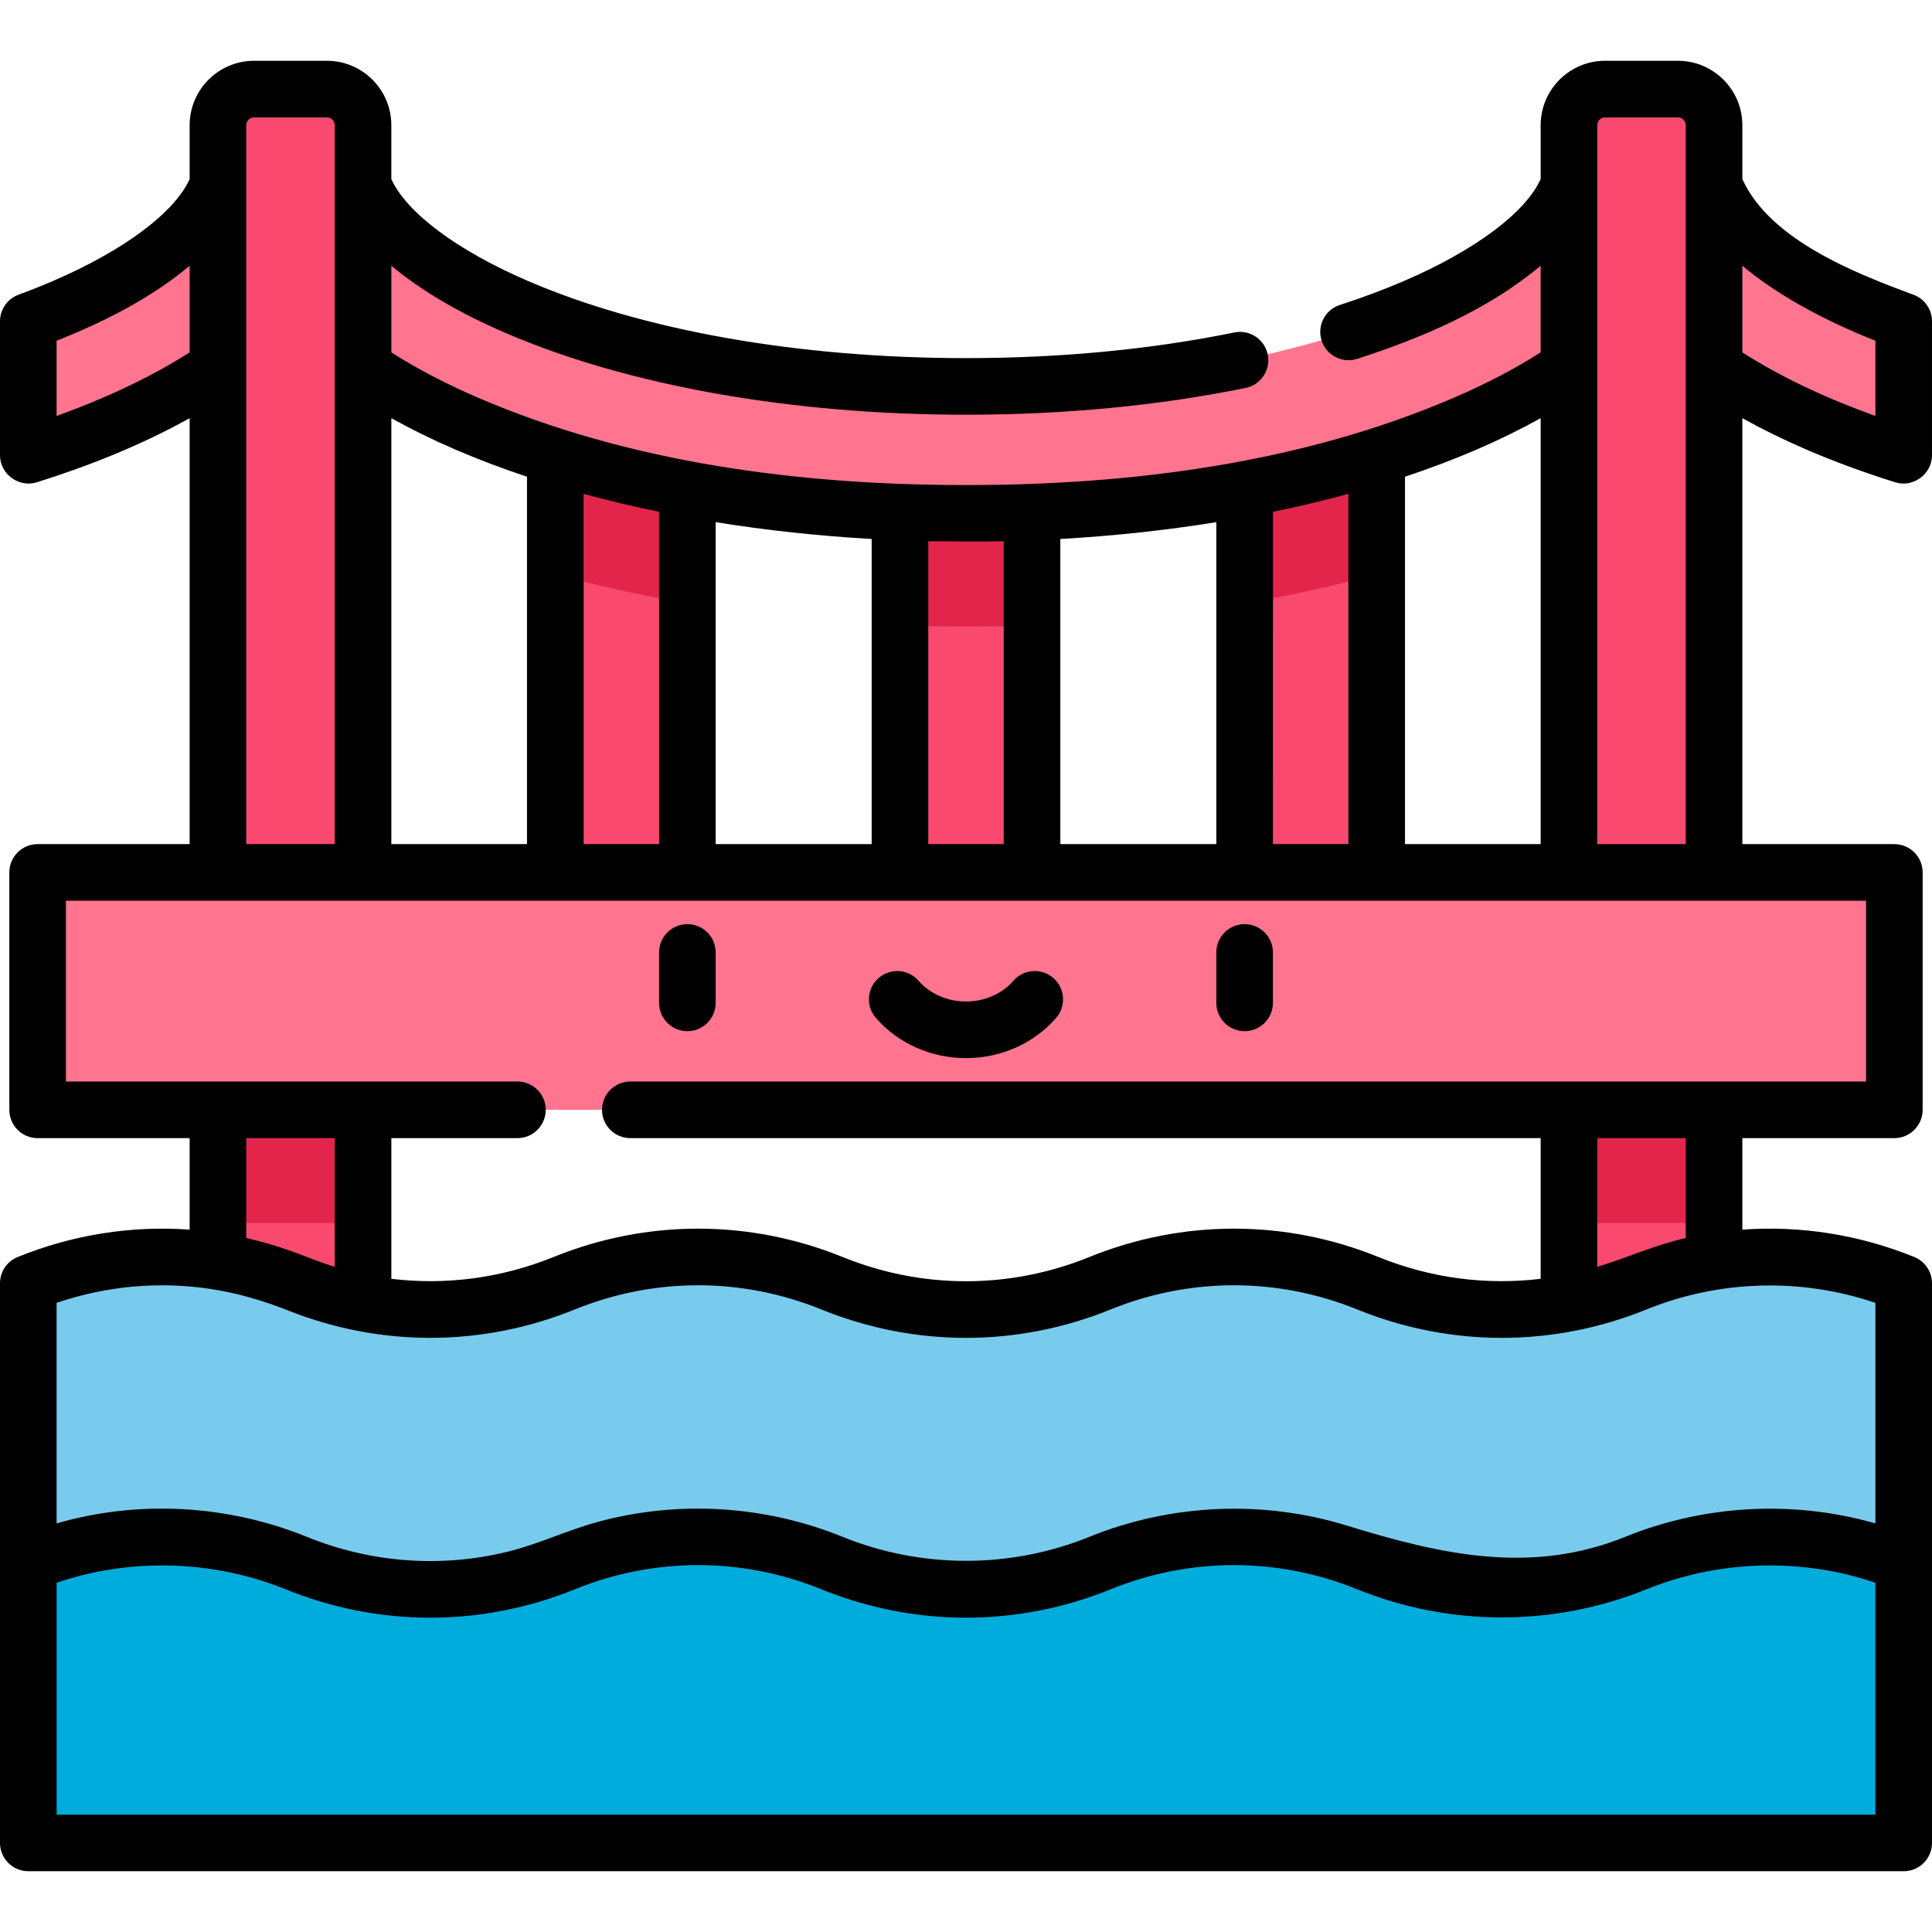 <svg id="Capa_1" enable-background="new 0 0 512 512" height="512" viewBox="0 0 512 512" width="512" xmlns="http://www.w3.org/2000/svg"><g fill="#f9496e"><path d="m238.5 120.658h35v135.242h-35z"/><path d="m147.162 100.658h35v155.242h-35z"/><path d="m329.838 100.658h35v155.242h-35z"/></g><path d="m329.838 159.92c12.137-2.088 23.852-4.692 35-7.789v-51.473h-35z" fill="#e3254c"/><path d="m238.5 165.711c5.796.22 11.632.338 17.5.338s11.704-.118 17.5-.338v-45.053h-35z" fill="#e3254c"/><path d="m147.162 152.13c11.148 3.097 22.863 5.701 35 7.789v-59.262h-35z" fill="#e3254c"/><path d="m416.98 42.62c0 12.937-15.668 27.412-41.911 38.719-31.527 13.584-73.814 21.064-119.069 21.064s-87.542-7.481-119.069-21.064c-26.244-11.307-41.911-25.781-41.911-38.719h-33.646c0 27.601 22.105 52.325 62.244 69.619 35.638 15.354 82.652 23.81 132.383 23.81s96.745-8.456 132.383-23.81c40.139-17.294 62.244-42.018 62.244-69.619z" fill="#ff748f"/><path d="m58.948 42.62c0 12.937-15.668 27.412-41.911 38.719-3.078 1.326-6.261 2.592-9.537 3.8v35.518c8.029-2.52 15.673-5.327 22.85-8.419 40.139-17.293 62.244-42.017 62.244-69.618z" fill="#ff748f"/><path d="m453.052 42.62c0 12.937 15.668 27.412 41.911 38.719 3.078 1.326 6.261 2.592 9.537 3.8v35.518c-8.029-2.52-15.673-5.327-22.85-8.419-40.139-17.294-62.244-42.018-62.244-69.619h33.646z" fill="#ff748f"/><path d="m86.637 23.608h-19.307c-5.287 0-9.573 4.286-9.573 9.572v324.806h38.453v-324.805c0-5.287-4.286-9.573-9.573-9.573z" fill="#f9496e"/><path d="m425.363 23.608h19.308c5.287 0 9.573 4.286 9.573 9.572v324.806h-38.454v-324.805c0-5.287 4.286-9.573 9.573-9.573z" fill="#f9496e"/><path d="m7.5 340.073c22.765-9.239 48.235-9.239 71 0 22.765 9.239 48.235 9.239 71 0 22.765-9.239 48.235-9.239 71 0 22.765 9.239 48.235 9.239 71 0 22.765-9.239 48.235-9.239 71 0 22.765 9.239 48.235 9.239 71 0 22.765-9.239 48.235-9.239 71 0v74.159l-248.5 33.615-248.5-33.615z" fill="#78cbec"/><path d="m7.5 488.392h497v-74.159c-22.765-9.239-48.235-9.239-71 0-22.765 9.239-48.235 9.239-71 0-22.765-9.239-48.235-9.239-71 0-22.765 9.239-48.235 9.239-71 0-22.765-9.239-48.235-9.239-71 0-22.765 9.239-48.235 9.239-71 0-22.765-9.239-48.235-9.239-71 0z" fill="#00acdc"/><path d="m415.79 271.2h38.453v52.913h-38.453z" fill="#e3254c"/><path d="m57.757 271.2h38.453v52.913h-38.453z" fill="#e3254c"/><path d="m9.974 231.2h492.052v62.912h-492.052z" fill="#ff748f"/><path d="m182.162 244.909c-4.142 0-7.5 3.358-7.5 7.5v13.363c0 4.142 3.358 7.5 7.5 7.5s7.5-3.358 7.5-7.5v-13.363c0-4.142-3.358-7.5-7.5-7.5z"/><path d="m329.838 244.909c-4.142 0-7.5 3.358-7.5 7.5v13.363c0 4.142 3.358 7.5 7.5 7.5s7.5-3.358 7.5-7.5v-13.363c0-4.142-3.358-7.5-7.5-7.5z"/><path d="m279.16 259.195c-3.118-2.725-7.856-2.409-10.583.711-3.055 3.495-7.639 5.499-12.577 5.499s-9.522-2.004-12.577-5.499c-2.726-3.12-7.465-3.438-10.583-.711-3.119 2.726-3.438 7.464-.711 10.583 5.903 6.754 14.604 10.628 23.871 10.628s17.967-3.874 23.871-10.627c2.726-3.119 2.408-7.858-.711-10.584z"/><path d="m507.096 78.103c-15.334-5.658-38.059-14.506-45.353-30.644v-14.278c0-9.414-7.659-17.073-17.073-17.073h-19.308c-9.414 0-17.072 7.659-17.072 17.073v14.278c-4.018 8.889-17.39 18.892-36.188 26.992-5.273 2.272-11.005 4.417-17.037 6.374-3.94 1.278-6.098 5.508-4.819 9.448 1.278 3.94 5.509 6.099 9.448 4.819 17.178-5.572 34.638-12.964 48.596-24.671v22.97c-6.778 4.318-14.455 8.333-22.875 11.961-40.466 17.434-85.661 23.198-129.415 23.198-43.737 0-88.968-5.772-129.415-23.198-8.422-3.629-16.098-7.643-22.875-11.961v-22.97c7.67 6.434 17.888 12.479 30.253 17.806 32.443 13.979 75.783 21.677 122.037 21.677 26.065 0 51-2.389 74.112-7.101 4.059-.827 6.678-4.788 5.851-8.847s-4.789-6.676-8.847-5.851c-22.129 4.511-46.056 6.798-71.116 6.798-44.259 0-85.491-7.263-116.102-20.452-18.799-8.099-32.171-18.103-36.188-26.992v-14.278c0-9.414-7.659-17.073-17.073-17.073h-19.307c-9.414 0-17.073 7.659-17.073 17.073v14.278c-4.018 8.889-17.389 18.893-36.188 26.992-2.9 1.25-5.984 2.479-9.165 3.652-2.947 1.087-4.904 3.896-4.904 7.037v35.518c0 4.977 4.996 8.647 9.746 7.156 13.986-4.39 27.685-9.862 40.511-16.993v112.88h-40.283c-4.142 0-7.5 3.358-7.5 7.5v62.913c0 4.142 3.358 7.5 7.5 7.5h40.283v24.251c-15.377-1.109-30.918 1.31-45.578 7.26-2.828 1.147-4.679 3.895-4.679 6.948v74.159 74.159c0 4.142 3.358 7.5 7.5 7.5h497c4.142 0 7.5-3.358 7.5-7.5v-74.159-74.159c0-3.053-1.851-5.801-4.68-6.95-14.659-5.949-30.201-8.369-45.578-7.259v-24.251h40.283c4.142 0 7.5-3.358 7.5-7.5v-62.913c0-4.142-3.358-7.5-7.5-7.5h-40.283v-112.88c5.292 2.942 10.945 5.724 16.94 8.307 7.31 3.149 15.241 6.072 23.57 8.686 4.768 1.497 9.747-2.181 9.747-7.155v-35.518c.001-3.141-1.956-5.95-4.903-7.037zm-115.745 41.024c5.995-2.583 11.647-5.364 16.939-8.306v112.88h-35.952v-97.363c6.623-2.208 12.977-4.611 19.013-7.211zm-110.351 104.574v-80.866c14.187-.811 28.034-2.31 41.338-4.46v85.326zm-91.338 0v-85.326c13.304 2.149 27.151 3.649 41.338 4.46v80.866zm-35-92.829c.071.019.143.037.213.056 6.539 1.788 13.147 3.341 19.787 4.706v88.066h-20zm91.338 12.563c6.557 0 13.348.15 20 0v80.266h-20zm91.351-7.803c6.637-1.363 13.238-2.921 19.775-4.704.07-.019.142-.037.212-.056v92.829h-20s0-88.067.013-88.069zm-216.702-16.505c6.035 2.6 12.39 5.003 19.013 7.21v97.363h-35.952v-112.88c5.291 2.943 10.944 5.724 16.939 8.307zm-93.266-13.776c-3.94 1.698-8.081 3.327-12.383 4.875v-19.928c12.513-4.974 24.888-11.179 35.257-19.876v22.97c-6.778 4.317-14.454 8.332-22.874 11.959zm37.874-72.17c0-1.143.93-2.073 2.073-2.073h19.307c1.143 0 2.073.93 2.073 2.073v190.52h-23.453zm0 268.432h23.453v34.121c-3.868-1.181-7.591-2.77-11.395-4.134-3.97-1.423-7.995-2.594-12.058-3.51zm-50.257 179.279v-61.442c19.567-6.681 41.524-6.044 60.68 1.732 24.711 10.031 51.93 10.029 76.641 0 21.074-8.553 44.286-8.552 65.359 0 24.711 10.031 51.93 10.029 76.641 0 21.074-8.553 44.286-8.552 65.359 0 24.457 9.93 52.181 9.928 76.641 0 19.167-7.779 41.102-8.416 60.68-1.732v61.441h-482.001zm482-135.617v58.44c-.126-.036-.253-.065-.38-.101-21.61-6.122-45.087-4.785-65.892 3.649-.016.006-.033.012-.049.019-25.043 10.164-49.006 4.632-73.828-3.009-22.247-6.849-46.607-5.743-68.172 3.009-20.862 8.467-44.495 8.468-65.359 0-20.531-8.334-43.502-9.779-64.893-3.966-8.084 2.197-15.654 5.871-23.799 7.875-17.652 4.343-36.185 3.04-53.308-3.909-20.981-8.515-44.551-9.847-66.32-3.567v-58.44c13.29-4.539 27.285-5.751 40.958-3.67 7.155 1.089 14 3.148 20.717 5.807 24.446 9.63 51.265 9.505 75.645-.39 21.074-8.553 44.285-8.553 65.359 0 24.711 10.029 51.93 10.029 76.641 0 21.074-8.553 44.285-8.553 65.359 0 24.711 10.03 51.93 10.03 76.641 0 19.256-7.815 41.006-8.465 60.68-1.747zm-50.257-17.185c-8.102 1.827-15.55 5.231-23.453 7.645v-34.121h23.453c0-.001 0 26.476 0 26.476zm47.783-89.389v47.913h-327.487c-4.142 0-7.5 3.358-7.5 7.5s3.358 7.5 7.5 7.5h241.251v37.283c-14.44 1.739-29.162-.168-42.97-5.772-24.711-10.028-51.93-10.028-76.641 0-21.074 8.554-44.285 8.554-65.359 0-24.711-10.028-51.93-10.028-76.641 0-13.807 5.604-28.53 7.512-42.97 5.772v-37.283h33.417c4.142 0 7.5-3.358 7.5-7.5s-3.358-7.5-7.5-7.5h-119.652v-47.913zm-71.236-15v-190.52c0-1.143.93-2.073 2.072-2.073h19.308c1.143 0 2.073.93 2.073 2.073v190.52zm73.71-113.475c-12.265-4.411-24.248-9.821-35.257-16.835v-22.97c7.67 6.434 17.888 12.479 30.253 17.806 1.622.699 3.294 1.391 5.004 2.071 0-.001 0 19.928 0 19.928z"/></svg>